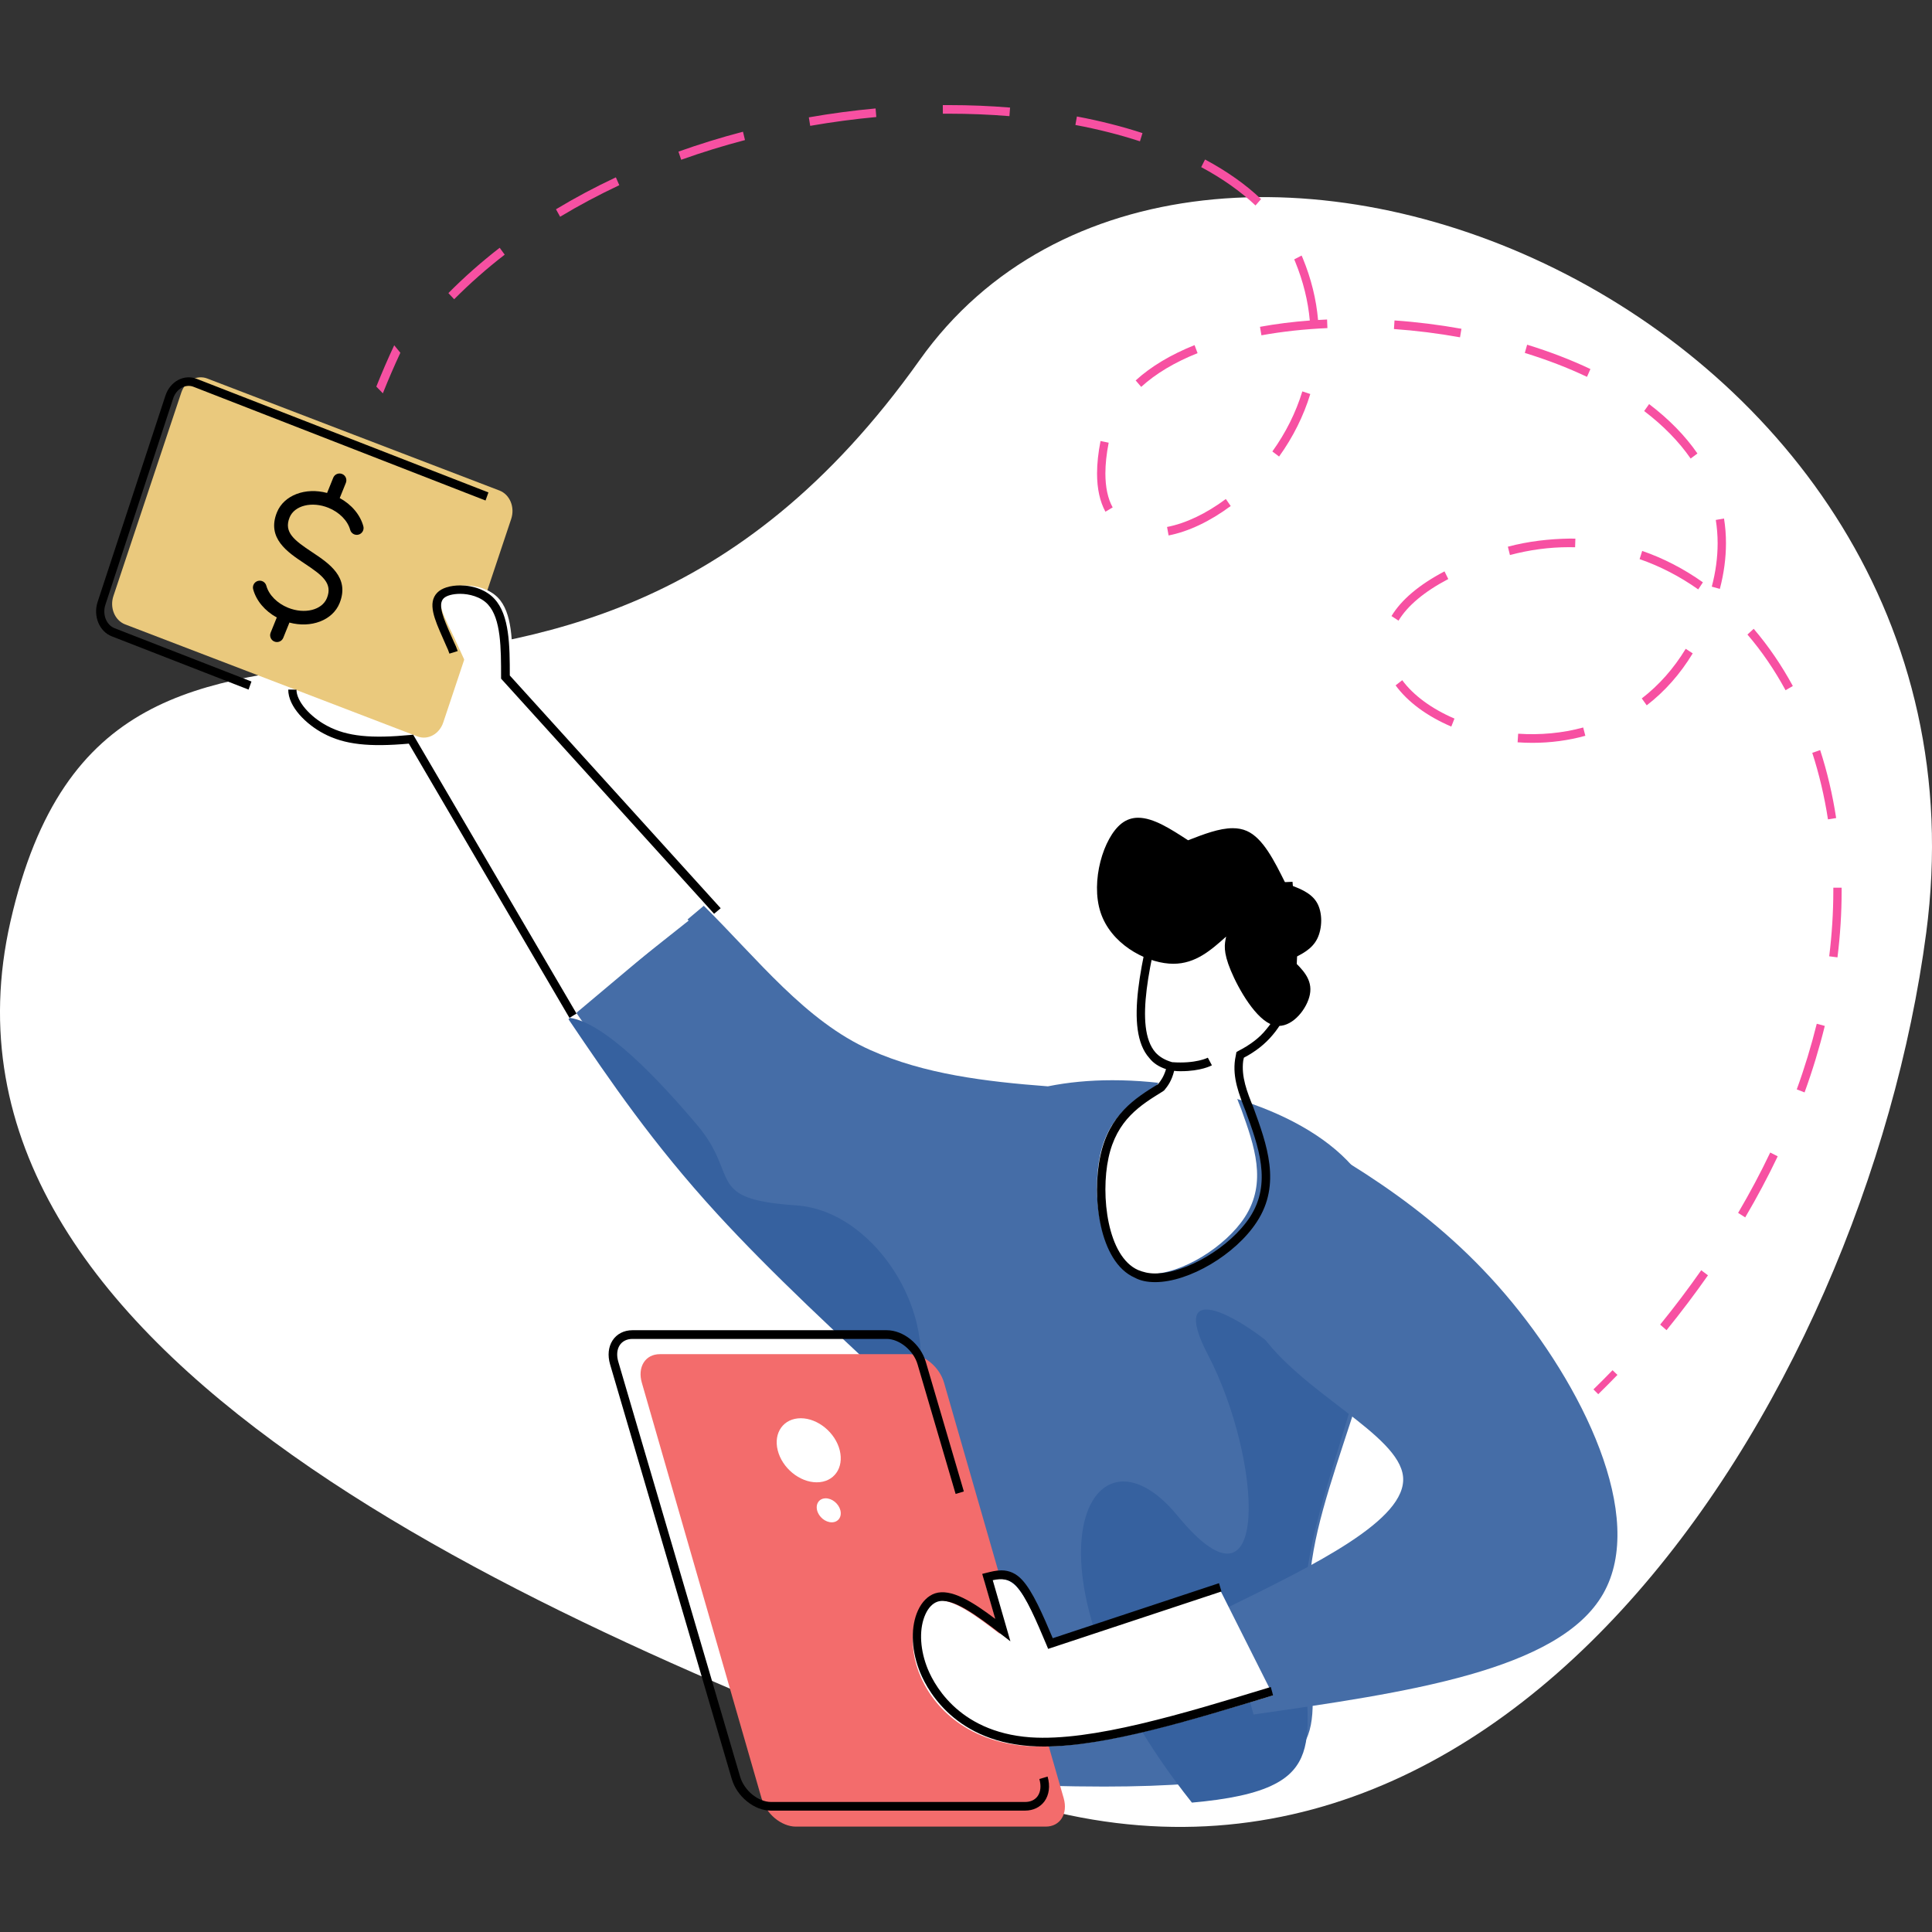 <?xml version="1.0" encoding="utf-8"?>
<!-- Generator: Adobe Illustrator 26.3.1, SVG Export Plug-In . SVG Version: 6.00 Build 0)  -->
<svg version="1.1" id="Layer_1" xmlns="http://www.w3.org/2000/svg" xmlns:xlink="http://www.w3.org/1999/xlink" x="0px" y="0px"
	 viewBox="0 0 512 512" enable-background="new 0 0 512 512" xml:space="preserve">
<rect x="0" y="0" width="512" height="512" fill="#333333" stroke="none"/>
<g id="Icon">
	<g id="Group-3" transform="translate(0 11)">
		<path id="Clip-2" fill="none" d="M0,41.24h512v431.92H0V41.24z"/>
		<g>
			<defs>
				<rect id="SVGID_1_" y="41.24" width="512" height="431.92"/>
			</defs>
			<clipPath id="SVGID_00000178199426707307716900000011039746247199547303_">
				<use xlink:href="#SVGID_1_"  overflow="visible"/>
			</clipPath>
			<g clip-path="url(#SVGID_00000178199426707307716900000011039746247199547303_)">
				<path id="Fill-1" fill-rule="evenodd" clip-rule="evenodd" fill="#FFFFFF" d="M510.46,236.25
					c-16.37,123.86-114.69,279.17-252.35,226.27C143.09,418.32-23.53,348.73,2.77,233.21c27.69-121.62,144.45-12.98,240.96-148.81
					C315.71-16.91,532.32,70.81,510.46,236.25"/>
			</g>
		</g>
	</g>
	<path id="Fill-4" fill-rule="evenodd" clip-rule="evenodd" fill="#456DA7" d="M348.12,410.86c-5.46,30.13,7.67,48.93-9.34,57.02
		c-5.2,2.52-13.04,3.96-22.91,4.77c-6.87,0.54-14.71,0.81-23.26,0.81c-19.56,0-42.56-1.26-65.56-2.43l17.53-97.69
		c-0.09-1.53-0.26-3.06-0.35-4.5l-0.09-0.09c-19.13-17.18-37.45-34-51.72-49.29c-17.27-18.53-28.46-34.72-39.65-51l0.35-0.36
		l33.39-28.06c14.27,14.12,26.96,30.58,44.14,38.23c14.27,6.39,30.48,8.36,47.05,9.62c5.29-1.07,11.01-1.62,17.09-1.62
		c26.08,0,56.3,9.8,67.14,27.53c1.23,2.07,2.29,4.23,2.99,6.48C373.75,345.82,353.05,383.15,348.12,410.86"/>
	<path id="Fill-6" fill-rule="evenodd" clip-rule="evenodd" fill="#36619F" d="M346.78,414.02c-5.24,31.05,7.35,50.43-8.95,58.77
		c-4.98,2.6-12.5,4.08-21.96,4.92c-48.66-61.18-27.45-104.84-3.8-76.01c24.83,30.22,22.55-14.91,8.02-42.73
		c-10.93-20.93,9.08-10.45,22.05,1.98c10.69,10.24,13.18-30.35,20.78-40.26C371.36,347,351.51,385.47,346.78,414.02"/>
	<path id="Fill-8" fill-rule="evenodd" clip-rule="evenodd" fill="#36619F" d="M241.52,371.6c-19.02-17.39-37.24-34.4-51.43-49.88
		c-17.17-18.75-28.3-35.14-39.43-51.61l0.35-0.37c9.46,1.36,23.66,16.48,33.82,28.49c11.39,13.56,1.75,19.57,26.19,21.21
		C232.85,320.9,250.81,351.22,241.52,371.6"/>
	<path id="Fill-10" fill-rule="evenodd" clip-rule="evenodd" fill="#456DA7" d="M330.81,293.09c23.8,12.94,47.6,25.89,68.08,49.87
		c20.48,23.98,37.63,59,25.96,79.41c-11.67,20.41-52.17,26.2-92.66,31.99l-7.52-28.02c24.09-11.8,48.17-23.6,47.16-34.95
		c-1.02-11.35-27.14-22.26-38.15-38.57C322.65,336.52,326.73,314.8,330.81,293.09"/>
	<path id="Fill-12" fill-rule="evenodd" clip-rule="evenodd" fill="#F36C6C" d="M174.84,358.87L174.84,358.87
		c-1.84,0-3.37,0.8-4.26,2.22c-0.89,1.42-1.07,3.34-0.49,5.34l31.71,110.08c0.58,2.01,1.86,3.93,3.56,5.35
		c1.71,1.41,3.71,2.21,5.54,2.21l66.23,0c3.82,0,5.95-3.39,4.75-7.56l-31.7-110.08c-1.2-4.17-5.28-7.56-9.11-7.56h-33.11H174.84
		L174.84,358.87z"/>
	<path id="Fill-14" fill-rule="evenodd" clip-rule="evenodd" fill="#FFFFFF" d="M222.54,384.34c1.17,4.69-1.56,8.49-6.1,8.49
		c-4.54,0-9.17-3.8-10.34-8.49c-1.17-4.69,1.57-8.49,6.11-8.49C216.74,375.85,221.37,379.65,222.54,384.34"/>
	<path id="Fill-16" fill-rule="evenodd" clip-rule="evenodd" fill="#FFFFFF" d="M222.71,400.25c0.44,1.76-0.59,3.18-2.29,3.18
		c-1.7,0-3.44-1.42-3.88-3.18c-0.44-1.76,0.59-3.18,2.29-3.18C220.53,397.07,222.26,398.49,222.71,400.25"/>
	<path id="Fill-18" fill-rule="evenodd" clip-rule="evenodd" d="M271.67,479.83l-67.39,0c-2.14,0-4.39-0.87-6.34-2.46
		c-1.93-1.57-3.35-3.67-4.01-5.91l-32.26-109.92c-0.68-2.35-0.45-4.58,0.65-6.29c1.11-1.74,3.04-2.73,5.28-2.73h67.39
		c4.43,0,8.97,3.67,10.35,8.37l10.09,34.36l-2.18,0.66l-10.09-34.36c-1.06-3.64-4.8-6.72-8.17-6.72h-67.39
		c-1.48,0-2.68,0.6-3.38,1.68c-0.73,1.14-0.86,2.69-0.36,4.38l32.27,109.92c0.51,1.77,1.7,3.51,3.24,4.77
		c1.54,1.24,3.33,1.96,4.93,1.96l67.39,0c1.39,0,2.55-0.53,3.26-1.5c0.84-1.14,1.01-2.8,0.49-4.58l2.18-0.66
		c0.73,2.48,0.42,4.88-0.85,6.61C275.6,478.96,273.8,479.82,271.67,479.83"/>
	<path id="Fill-20" fill-rule="evenodd" clip-rule="evenodd" fill="#FFFFFF" d="M323.49,421.65l-45.67,14.96
		c-2.82-6.61-5.63-13.22-8.45-16.16c-1.58-1.65-3.17-2.16-4.76-2.16c-1.24,0-2.49,0.32-3.74,0.62l4.12,14.12
		c-5.86-4.47-11.71-8.94-16.13-8.94c-0.62,0-1.21,0.08-1.77,0.27c-4.55,1.52-6.96,9.66-3.67,18.58c3.29,8.91,12.3,18.61,28.91,19.79
		c1.21,0.08,2.45,0.12,3.73,0.12c16.39,0,38.86-6.78,61.32-13.57L323.49,421.65z"/>
	<path id="Fill-22" fill-rule="evenodd" clip-rule="evenodd" fill="#FFFFFF" d="M182.49,243.98l-58.21-69.72
		c-19.05,0.22-38.11,0.44-44.84,4.42c-6.73,3.98-1.15,11.71,5.58,15.3c4.3,2.29,9.06,2.91,14,2.91c2.79,0,5.64-0.2,8.48-0.39
		l42.48,73.26L182.49,243.98z"/>
	<path id="Fill-24" fill-rule="evenodd" clip-rule="evenodd" fill="#EAC97D" d="M50.83,100.6c-1.28,0.7-2.29,1.93-2.78,3.42
		l-17.99,53.92c-1.04,3.1,0.35,6.47,3.1,7.53c25.82,9.9,51.64,19.79,77.46,29.69c2.75,1.06,5.82-0.61,6.85-3.71l18-53.92
		c1.04-3.11-0.35-6.47-3.1-7.53l-38.74-14.84L54.9,100.3C53.58,99.8,52.11,99.91,50.83,100.6z"/>
	<path id="Path" d="M89.99,159.85c2.77-6.85-2.81-10.56-7.3-13.54c-4.72-3.13-7.53-5.25-5.95-9.17c1.29-3.19,5.91-4.34,10.3-2.57
		c2.89,1.17,5.1,3.41,5.76,5.84c0.26,0.96,1.26,1.53,2.22,1.27c0.96-0.26,1.53-1.26,1.27-2.22c-0.83-3.05-3.12-5.75-6.26-7.47
		l1.63-4.03c0.37-0.93-0.07-1.98-1-2.35s-1.98,0.07-2.35,1l-1.63,4.03c-5.71-1.54-11.44,0.56-13.29,5.14
		c-2.77,6.85,2.81,10.56,7.3,13.54c4.72,3.13,7.53,5.25,5.95,9.17c-1.29,3.19-5.91,4.34-10.3,2.57c-2.89-1.17-5.1-3.41-5.76-5.84
		c-0.26-0.96-1.25-1.53-2.22-1.27c-0.96,0.26-1.53,1.26-1.27,2.22c0.83,3.05,3.12,5.75,6.26,7.47l-1.63,4.03
		c-0.37,0.93,0.07,1.98,1,2.35c0.93,0.37,1.98-0.07,2.35-1l1.63-4.03C82.42,166.53,88.14,164.42,89.99,159.85L89.99,159.85z"/>
	<path id="Fill-28" fill-rule="evenodd" clip-rule="evenodd" d="M65.87,182.75l-36.26-14.12c-3.28-1.28-4.96-5.35-3.75-9.08
		l17.98-54.7c0.58-1.79,1.75-3.25,3.3-4.11c1.55-0.85,3.34-0.98,4.95-0.36l77.35,30.12l-0.77,2.14l-77.35-30.12
		c-1.03-0.42-2.17-0.32-3.18,0.24c-1.03,0.57-1.85,1.6-2.25,2.83l-17.97,54.7c-0.83,2.57,0.27,5.35,2.46,6.2l36.26,14.12
		L65.87,182.75z"/>
	<path id="Fill-36" fill-rule="evenodd" clip-rule="evenodd" fill="#FFFFFF" d="M135.81,178c0-7.87-0.01-15.74-3.91-19.67
		c-2.19-2.21-5.61-3.17-8.63-3.17c-2.36,0-4.47,0.58-5.57,1.62c-2.51,2.36,0.24,7.07,2.79,12.47c2.54,5.4,4.87,11.48,7.4,13.05
		c0.48,0.3,0.98,0.44,1.47,0.44C131.44,182.75,133.63,180.37,135.81,178"/>
	<path id="Fill-38" fill-rule="evenodd" clip-rule="evenodd" fill="#FFFFFF" d="M306.09,288.18c1.22-1.55,2.45-3.1,3.05-8.29
		c0.59-5.19,0.55-14.03,0.5-22.87l23.39,9.8c-3.04,4.84-6.09,9.68-6.77,14.2c-0.68,4.51,1,8.71,2.67,12.9
		c3.48,9.7,6.96,19.4,0.96,28.63c-4.99,7.71-16.57,15.1-25.29,15.1c-1.73,0-3.36-0.29-4.79-0.93c-8.64-3.86-10.45-20.37-8.27-30.56
		C293.74,295.96,299.91,292.07,306.09,288.18"/>
	<path id="Fill-40" fill-rule="evenodd" clip-rule="evenodd" fill="#FFFFFF" d="M309.41,235.18c-4.59,18.24-9.17,36.49-2.93,43.64
		c2.21,2.53,5.78,3.67,9.81,3.67c7.36,0,16.27-3.79,21.34-9.84c7.84-9.37,6.45-24.17,5.06-38.96L309.41,235.18z"/>
	<path id="Fill-42" fill-rule="evenodd" clip-rule="evenodd" d="M276.66,462.85c-1.28,0-2.54-0.04-3.75-0.13
		c-20.92-1.52-27.83-16.03-29.43-20.45c-2.03-5.54-2.11-11.32-0.21-15.48c1.04-2.29,2.65-3.9,4.52-4.53
		c4.2-1.38,9.93,2.19,15.96,6.76l-3.45-11.92l1.14-0.29c1.2-0.3,2.57-0.65,3.94-0.65c2.09,0,3.89,0.81,5.46,2.49
		c2.79,2.96,5.51,9.24,8.15,15.49l44.06-14.58l0.65,2.2l-45.93,15.21l-0.39-0.95c-2.68-6.36-5.45-12.94-8.1-15.75
		c-1.75-1.86-3.83-2.03-6.19-1.5l4.68,16.2l-2.67-2.05c-6.24-4.81-12.82-9.72-16.65-8.46c-1.28,0.43-2.42,1.61-3.19,3.32
		c-1.65,3.6-1.54,8.7,0.27,13.65c1.49,4.1,7.91,17.56,27.53,18.98c16.27,1.12,40.36-6.22,63.71-13.34l0.62,2.22
		C315.56,455.95,292.98,462.85,276.66,462.85"/>
	<path id="Fill-44" fill-rule="evenodd" clip-rule="evenodd" d="M150.91,269.75l-42.57-72.68c-10.43,0.93-17.06,0.28-22.62-2.7
		c-4.51-2.38-9.35-7.03-9.33-11.62l2.18,0.01c-0.02,3.02,3.49,7.15,8.15,9.61c5.28,2.83,11.75,3.38,22.09,2.4l0.68-0.07l0.36,0.61
		l42.93,73.29L150.91,269.75z"/>
	<path id="Fill-46" fill-rule="evenodd" clip-rule="evenodd" d="M189.24,242.16l-56.45-62.31v-0.41c0-7.62,0-15.5-3.49-19.26
		c-1.9-2.07-5.03-2.81-7.34-2.81c-1.99,0-3.69,0.47-4.42,1.23c-1.6,1.66,0.04,5.38,1.93,9.68l0.87,1.97
		c0.32,0.62,0.63,1.34,0.96,2.29l-2.2,0.68c-0.25-0.74-0.51-1.4-0.84-2.06l-0.89-2.03c-2.22-5.01-4.13-9.34-1.51-12.05
		c1.18-1.23,3.41-1.94,6.11-1.94c3.63,0,7.03,1.33,9.06,3.56c4,4.3,4.07,12.4,4.07,20.31l55.89,61.68L189.24,242.16z"/>
	<path id="Fill-48" fill-rule="evenodd" clip-rule="evenodd" d="M324.94,248.21c-4.04,3.6-8.09,7.2-14.01,7.2
		c-0.38,0-0.77-0.02-1.16-0.05c-6.57-0.5-15.41-5.34-18.11-13.57c-2.7-8.23,0.74-19.86,5.62-23.61c1.35-1.03,2.81-1.47,4.35-1.47
		c4.04,0,8.62,2.98,13.22,5.97c4.12-1.6,8.24-3.2,11.84-3.2c1.32,0,2.57,0.22,3.73,0.73c4.3,1.9,7.27,7.89,10.25,13.88
		c3.34,1.18,6.68,2.35,8.29,5.05c1.61,2.7,1.49,6.93,0.1,9.68c-1.4,2.76-4.08,4.05-6.75,5.34c2.81,2.68,5.62,5.36,4.82,9.41
		c-0.7,3.61-4.29,8.31-8.27,8.31c-0.47,0-0.95-0.07-1.43-0.21c-4.51-1.34-9.15-9.42-11.25-14.46
		C324.08,252.17,324.51,250.19,324.94,248.21"/>
	<path id="Fill-50" fill-rule="evenodd" clip-rule="evenodd" d="M330.09,294.43c3.42,9.36,7.03,19.09,1.17,28.09
		c-5.23,7.99-16.94,14.96-25.14,14.96c-1.8,0-3.15-0.36-4.51-0.91c-8.11-3.58-10-19.74-7.84-29.74c2.17-10.1,8.47-13.95,14.42-17.62
		l0.36-0.28c0.99-1.19,1.98-2.57,2.61-5.14c0.64,0.09,1.17,0.09,1.81,0.09c5.31,0,8.02-1.47,8.2-1.56l-1.08-2.02
		c0,0-3.15,1.65-9.46,1.19c-1.89-0.55-3.33-1.38-4.41-2.57c-5.77-6.61-1.44-24.23,2.98-41.49l31.36-1.38
		c1.36,13.86,2.53,27.9-4.96,36.71c-1.8,2.29-4.42,4.22-7.48,5.78l-0.45,0.27l-0.36,1.93C326.58,285.62,328.38,290.03,330.09,294.43
		L330.09,294.43z M329.64,280.3c3.15-1.65,5.68-3.67,7.66-6.06c8.29-9.72,6.76-24.87,5.32-39.46l-0.09-1.1l-35.15,1.56l-0.18,0.83
		c-4.6,18.08-9.37,36.81-2.61,44.33c1.08,1.38,2.52,2.29,4.42,2.94c-0.64,2.11-1.45,3.12-2.08,3.94c-6.12,3.76-12.98,8.08-15.32,19
		c-2.34,10.65-0.36,28.17,9.1,32.31c1.53,0.83,3.34,1.19,5.41,1.19c9.01,0,21.36-7.35,26.95-15.97c6.58-10,2.61-20.65-0.9-30.29
		c-1.71-4.22-3.25-8.17-2.71-12.39L329.64,280.3z"/>
	<path id="Fill-52" fill-rule="evenodd" clip-rule="evenodd" fill="#F750A2" d="M423.55,369.48l-1.27-1.28
		c1.74-1.69,3.42-3.39,5.06-5.08l1.3,1.24C426.99,366.06,425.3,367.77,423.55,369.48"/>
	<path id="Fill-54" fill-rule="evenodd" clip-rule="evenodd" fill="#F750A2" d="M267.51,30.78c-5.21-0.43-10.6-0.65-16.04-0.65
		l-1.6,0l-0.02-2.28l1.61,0c5.5,0,10.96,0.22,16.22,0.66L267.51,30.78z M214.71,33.35l-0.36-2.25c5.85-1.03,11.81-1.82,17.69-2.36
		l0.19,2.27C226.41,31.55,220.51,32.34,214.71,33.35L214.71,33.35z M302.1,37.45c-5.33-1.74-11.08-3.2-17.11-4.33l0.4-2.25
		c6.12,1.15,11.96,2.63,17.38,4.4L302.1,37.45z M180.52,42.34l-0.72-2.16c5.55-1.98,11.3-3.76,17.1-5.27l0.53,2.21
		C191.7,38.62,186.01,40.38,180.52,42.34L180.52,42.34z M332.72,54.45c-3.97-3.75-8.81-7.17-14.39-10.16l1.02-2.02
		c5.75,3.07,10.75,6.6,14.85,10.49L332.72,54.45z M148.44,57.44l-1.1-1.98c5.02-3.03,10.36-5.88,15.87-8.46l0.91,2.08
		C158.68,51.64,153.4,54.45,148.44,57.44L148.44,57.44z M120.36,79.3l-1.53-1.63c4.16-4.2,8.73-8.24,13.59-12.01l1.33,1.83
		C128.96,71.19,124.46,75.17,120.36,79.3L120.36,79.3z M334.29,88.86l-0.38-2.25c4.21-0.77,8.63-1.33,13.2-1.67
		c-0.46-5.2-1.76-10.42-3.86-15.56c-0.08-0.22-0.17-0.43-0.27-0.64l1.96-1.02c0.13,0.26,0.23,0.51,0.34,0.78
		c2.2,5.37,3.55,10.85,4.02,16.3c0.8-0.05,1.59-0.09,2.39-0.13l0.09,2.28C345.7,87.22,339.81,87.86,334.29,88.86L334.29,88.86z
		 M386.92,89.39c-5.77-1.04-11.66-1.78-17.51-2.19l0.15-2.28c5.93,0.41,11.9,1.16,17.74,2.21L386.92,89.39z M420.57,99.87
		c-5.05-2.4-10.6-4.53-16.48-6.34l0.62-2.18c5.98,1.84,11.63,4.01,16.77,6.45L420.57,99.87z M302.43,102.53l-1.47-1.71
		c4.05-3.69,9.31-6.84,15.61-9.36l0.8,2.13C311.31,96.01,306.28,99.01,302.43,102.53L302.43,102.53z M338.97,120.99l-1.78-1.35
		c3.55-4.95,6.23-10.31,7.94-15.92l2.11,0.7C345.45,110.26,342.67,115.84,338.97,120.99L338.97,120.99z M448.04,121.52
		c-3.12-4.51-7.27-8.75-12.32-12.59l1.31-1.84c5.25,3.98,9.56,8.39,12.81,13.09L448.04,121.52z M292.95,135.61
		c-1.47-2.68-2.22-6.1-2.22-10.14c0-2.6,0.31-5.49,0.92-8.6l2.16,0.45c-0.58,2.96-0.87,5.7-0.87,8.14c0,3.65,0.64,6.68,1.93,9.01
		L292.95,135.61z M309.69,141.9l-0.41-2.25c4.98-0.96,10.36-3.53,15.58-7.41l1.29,1.86C320.66,138.17,314.97,140.87,309.69,141.9
		L309.69,141.9z M400.15,147.09l-0.55-2.21c5.46-1.45,10.99-2.07,16.44-2.15c0.48,0,0.96,0.01,1.45,0.02l-0.07,2.28
		c-0.56-0.01-1.12-0.03-1.67-0.02C410.58,145.01,405.33,145.71,400.15,147.09L400.15,147.09z M455.78,156.06l-2.14-0.59
		c1.04-3.92,1.55-7.79,1.55-11.51c0-2.1-0.17-4.17-0.49-6.17l2.18-0.38c0.35,2.13,0.52,4.33,0.52,6.56
		C457.4,147.87,456.86,151.95,455.78,156.06L455.78,156.06z M450.05,156.2c-4.9-3.46-10.14-6.16-15.54-8.03l0.69-2.17
		c5.61,1.93,11.02,4.73,16.09,8.32L450.05,156.2z M370.62,164.48l-1.86-1.22c2.63-4.35,7.37-8.33,14.05-11.84l1,2.03
		C377.47,156.78,373.04,160.49,370.62,164.48L370.62,164.48z M473.19,182.92c-2.91-5.36-6.31-10.34-10.1-14.76l1.66-1.52
		c3.89,4.55,7.38,9.65,10.37,15.16L473.19,182.92z M436.4,186.92l-1.31-1.83c4.55-3.5,8.47-7.93,11.64-13.15l1.86,1.21
		C445.28,178.61,441.18,183.25,436.4,186.92L436.4,186.92z M384.61,192.55c-6.46-2.76-11.56-6.54-14.76-10.92l1.76-1.37
		c2.92,3.99,7.84,7.61,13.84,10.17L384.61,192.55z M406.1,196.86c-1.32,0-2.63-0.05-3.92-0.14l0.15-2.28
		c5.78,0.39,11.76-0.14,17.23-1.65l0.57,2.2C415.65,196.23,410.92,196.86,406.1,196.86L406.1,196.86z M484.43,217.14
		c-0.94-6.09-2.34-12.03-4.16-17.63l2.09-0.73c1.86,5.73,3.29,11.79,4.24,18.01L484.43,217.14z M486.95,253.71l-2.19-0.28
		c0.71-5.76,1.08-11.55,1.09-17.19v-0.99h2.2v0.99C488.05,241.98,487.68,247.86,486.95,253.71L486.95,253.71z M478.23,289.5
		l-2.07-0.8c2.09-5.74,3.86-11.59,5.3-17.39l2.13,0.57C482.14,277.76,480.34,283.69,478.23,289.5L478.23,289.5z M462.5,322.62
		l-1.88-1.19c3.08-5.24,5.95-10.62,8.51-16l1.98,1.01C468.52,311.87,465.62,317.32,462.5,322.62L462.5,322.62z M441.65,352.51
		l-1.69-1.47c3.83-4.72,7.49-9.56,10.88-14.41l1.79,1.34C449.2,342.86,445.51,347.75,441.65,352.51L441.65,352.51z"/>
	<path id="Fill-56" fill-rule="evenodd" clip-rule="evenodd" fill="#F750A2" d="M101.46,104.23l-1.73-1.78
		c1.5-3.76,3.09-7.44,4.74-10.95l1.63,1.99C104.49,96.94,102.93,100.55,101.46,104.23"/>
</g>
</svg>
